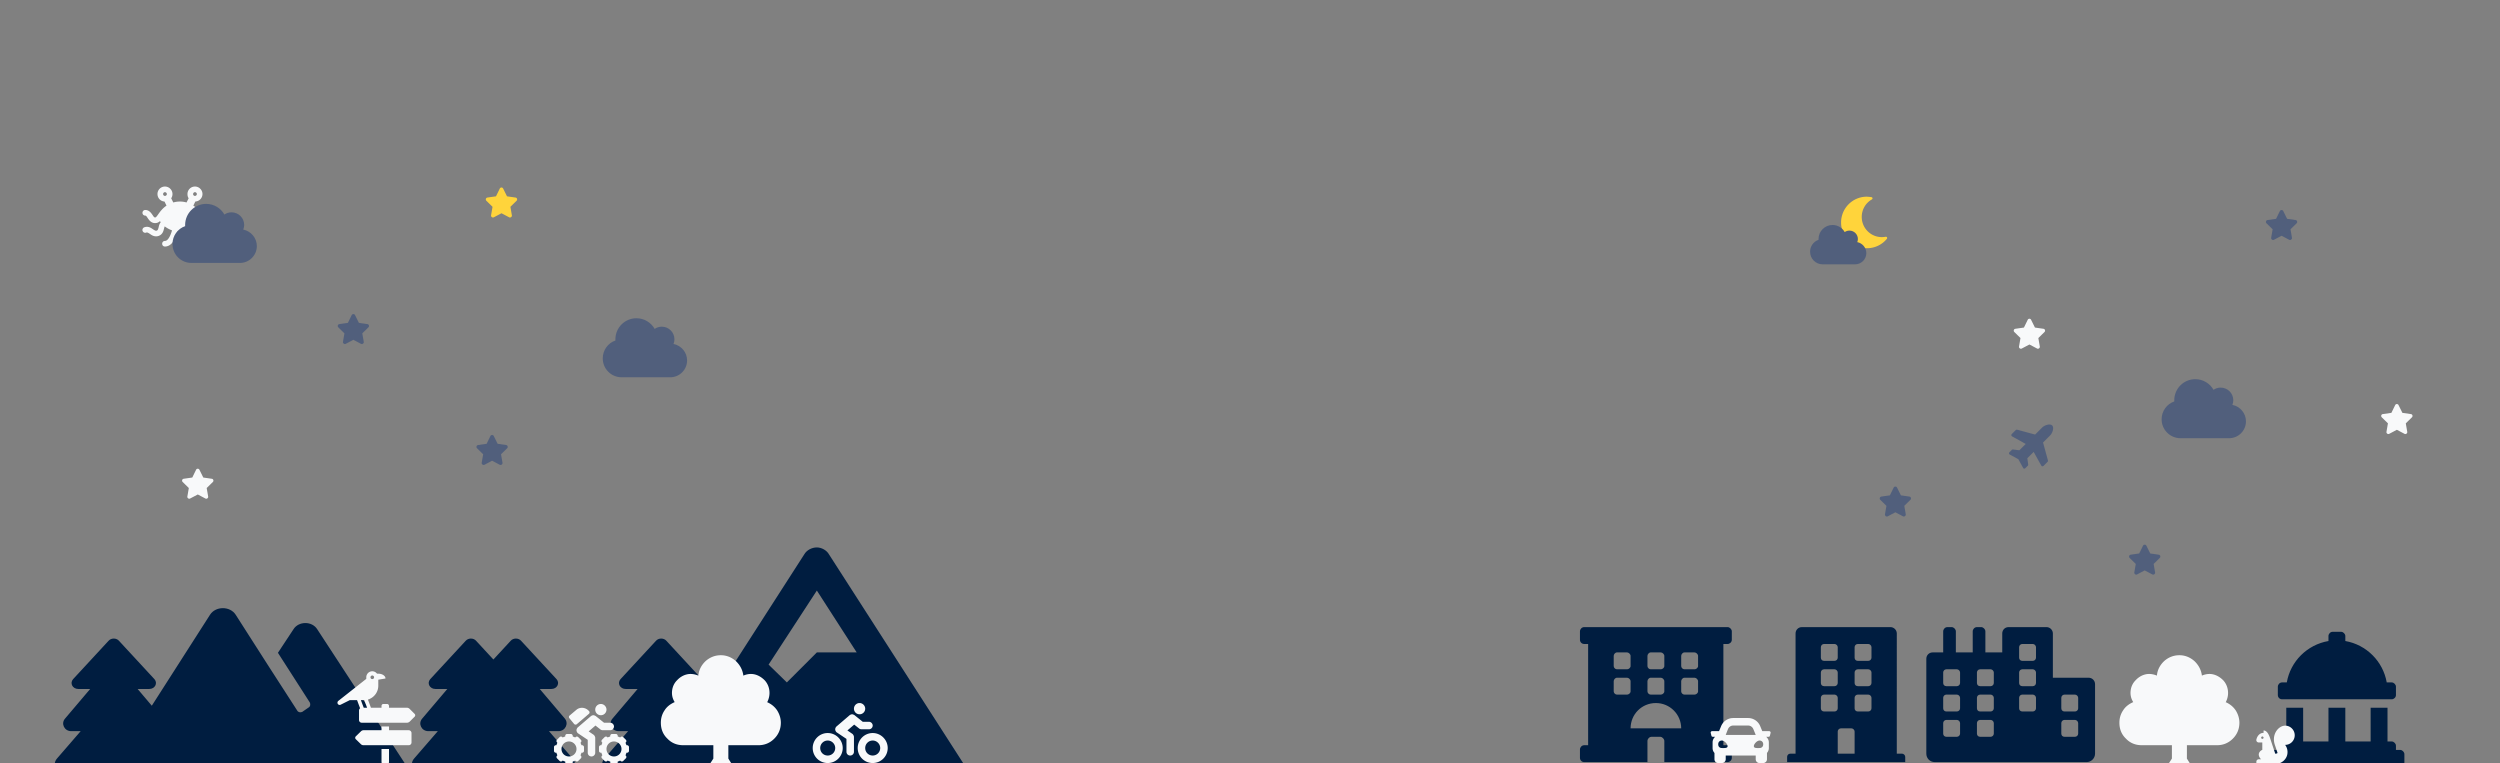 <svg width="2667" height="814" fill="none" xmlns="http://www.w3.org/2000/svg"><rect width="100%" height="100%" fill="#808080" stroke="none"/><g clip-path="url(#clip0)" fill-rule="evenodd" clip-rule="evenodd"><path d="M884.422 591.5l143.998 224c1.5 2.5 3 6 3 9 0 2-1 5.5-2 7.5-3 5-8.5 8-14 8H726.922c-5 0-11.5-3.5-14-8-.921-1.843-1.842-4.957-1.982-7h-59.159c-8.156 0-12.375-9.563-7.031-15.75L670.063 780h-10.125c-7.313 0-11.25-8.157-6.469-13.5l26.719-31.5h-12.657c-6.187 0-9.281-6.188-5.625-10.407l37.969-41.062c2.813-3.094 8.156-3.094 10.969 0l37.969 41.062c3.656 4.219.562 10.407-5.625 10.407h-12.375l19.83 23.378L857.922 591.5c2.5-4.5 8-7.5 13.5-7.5 5 0 10.5 3 13 7.5zm29.5 104.5l-42.5-66-51.5 79 19.5 19 32-32h42.5zM2551.5 746h-117c-2.53 0-4.5-1.969-4.5-4.5v-9c0-2.25 1.97-4.5 4.5-4.5h5.06c3.94-22.5 21.66-40.219 44.44-44.156V678.5c0-2.25 1.97-4.5 4.5-4.5h9c2.25 0 4.5 2.25 4.5 4.5v5.344c22.5 3.937 40.22 21.656 44.16 44.156h5.34c2.25 0 4.5 2.25 4.5 4.5v9c0 2.531-2.25 4.5-4.5 4.5zm4.5 54h4.5c2.25 0 4.5 2.25 4.5 4.5v9c0 2.531-2.25 4.5-4.5 4.5h-135c-2.53 0-4.5-1.969-4.5-4.5v-9c0-2.25 1.97-4.5 4.5-4.5h4.5v-4.5c0-2.25 1.97-4.5 4.5-4.5h4.5v-36h18v36h27v-36h18v36h27v-36h18v36h4.5c2.25 0 4.5 2.25 4.5 4.5v4.5zM435.5 819.909l-97-148.5c-5.5-9-20-9-25.5 0l-16.5 25 34 53c1 2 .5 4.5-1.5 5.5l-6.5 4.5c-2 1-4.5.5-5.5-1.5l-30-46.5-35.5-55.5c-6-9.5-21.5-9.5-27.5 0l-62.044 96.944L146.813 735h12.375c6.187 0 9.281-6.188 5.625-10.407l-37.969-41.062c-2.813-3.094-8.156-3.094-10.969 0l-37.969 41.062C74.25 728.812 77.344 735 83.531 735h12.657l-26.719 31.5c-4.781 5.343-.844 13.5 6.469 13.5h10.125L60.75 809.25c-5.343 6.187-1.125 15.75 7.031 15.75h50.058c-.49 7.836 5.821 15.409 15.161 15.409h290.5c11 0 18-11.5 12-20.5zm1412-137.409c0 2.531-2.25 4.5-4.5 4.5h-4.5v108h4.5c2.25 0 4.5 2.25 4.5 4.5v9c0 2.531-2.25 4.5-4.5 4.5h-67.5v-22.5c0-2.25-2.25-4.5-4.5-4.5h-9c-2.53 0-4.5 2.25-4.5 4.5V813H1690c-2.53 0-4.5-1.969-4.5-4.5v-9c0-2.25 1.97-4.5 4.5-4.5h4.22V687H1690c-2.53 0-4.5-1.969-4.5-4.5v-9c0-2.25 1.97-4.5 4.5-4.5h153c2.25 0 4.5 2.25 4.5 4.5v9zm-86.62 13.5c-1.69 0-3.38 1.968-3.38 3.656v10.969c0 1.687 1.69 3.375 3.38 3.375h10.96c1.69 0 3.66-1.688 3.66-3.375v-10.969c0-1.688-1.97-3.656-3.66-3.656h-10.96zm0 27c-1.69 0-3.38 1.968-3.38 3.656v10.969c0 1.687 1.69 3.375 3.38 3.375h10.96c1.69 0 3.66-1.688 3.66-3.375v-10.969c0-1.688-1.97-3.656-3.66-3.656h-10.96zm-36-27c-1.69 0-3.38 1.968-3.38 3.656v10.969c0 1.687 1.69 3.375 3.38 3.375h10.96c1.69 0 3.66-1.688 3.66-3.375v-10.969c0-1.688-1.97-3.656-3.66-3.656h-10.96zm0 45h10.96c1.69 0 3.66-1.688 3.66-3.375v-10.969c0-1.688-1.97-3.656-3.66-3.656h-10.96c-1.69 0-3.38 1.968-3.38 3.656v10.969c0 1.687 1.69 3.375 3.38 3.375zm41.62 9c-15.19 0-27 12.093-27 27h54c0-14.907-12.09-27-27-27zm41.34-9c1.69 0 3.66-1.688 3.66-3.375v-10.969c0-1.688-1.97-3.656-3.66-3.656h-10.96c-1.69 0-3.38 1.968-3.38 3.656v10.969c0 1.687 1.69 3.375 3.38 3.375h10.96zm0-27c1.69 0 3.66-1.688 3.66-3.375v-10.969c0-1.688-1.97-3.656-3.66-3.656h-10.96c-1.69 0-3.38 1.968-3.38 3.656v10.969c0 1.687 1.69 3.375 3.38 3.375h10.96zm420.41 9H2190v-47.25c0-3.657-3.09-6.75-6.75-6.75h-40.5c-3.94 0-6.75 3.093-6.75 6.75V696h-18v-22.5c0-2.25-2.25-4.5-4.5-4.5h-4.5c-2.53 0-4.5 2.25-4.5 4.5V696h-18v-22.5c0-2.25-2.25-4.5-4.5-4.5h-4.5c-2.53 0-4.5 2.25-4.5 4.5V696h-11.25c-3.94 0-6.75 3.093-6.75 6.75V804c0 5.062 3.94 9 9 9h162c4.78 0 9-3.938 9-9v-74.25c0-3.657-3.09-6.75-6.75-6.75zM2091 782.625c0 1.968-1.69 3.375-3.38 3.375h-11.25c-1.96 0-3.37-1.407-3.37-3.375v-11.25c0-1.688 1.41-3.375 3.37-3.375h11.25c1.69 0 3.38 1.687 3.38 3.375v11.25zm0-27c0 1.968-1.69 3.375-3.38 3.375h-11.25c-1.96 0-3.37-1.407-3.37-3.375v-11.25c0-1.688 1.41-3.375 3.37-3.375h11.25c1.69 0 3.38 1.687 3.38 3.375v11.25zm0-27c0 1.968-1.69 3.375-3.38 3.375h-11.25c-1.96 0-3.37-1.407-3.37-3.375v-11.25c0-1.688 1.41-3.375 3.37-3.375h11.25c1.69 0 3.38 1.687 3.38 3.375v11.25zm36 54c0 1.968-1.69 3.375-3.38 3.375h-11.25c-1.96 0-3.37-1.407-3.37-3.375v-11.25c0-1.688 1.41-3.375 3.37-3.375h11.25c1.69 0 3.38 1.687 3.38 3.375v11.25zm0-27c0 1.968-1.69 3.375-3.38 3.375h-11.25c-1.96 0-3.37-1.407-3.37-3.375v-11.25c0-1.688 1.41-3.375 3.37-3.375h11.25c1.69 0 3.38 1.687 3.38 3.375v11.25zm0-27c0 1.968-1.69 3.375-3.38 3.375h-11.25c-1.96 0-3.37-1.407-3.37-3.375v-11.25c0-1.688 1.41-3.375 3.37-3.375h11.25c1.69 0 3.38 1.687 3.38 3.375v11.25zm45 27c0 1.968-1.69 3.375-3.38 3.375h-11.25c-1.96 0-3.37-1.407-3.37-3.375v-11.25c0-1.688 1.41-3.375 3.37-3.375h11.25c1.69 0 3.38 1.687 3.38 3.375v11.25zm0-27c0 1.968-1.69 3.375-3.38 3.375h-11.25c-1.96 0-3.37-1.407-3.37-3.375v-11.25c0-1.688 1.41-3.375 3.37-3.375h11.25c1.69 0 3.38 1.687 3.38 3.375v11.25zm0-27c0 1.968-1.69 3.375-3.38 3.375h-11.25c-1.96 0-3.37-1.407-3.37-3.375v-11.25c0-1.688 1.41-3.375 3.37-3.375h11.25c1.69 0 3.38 1.687 3.38 3.375v11.25zm45 81c0 1.968-1.69 3.375-3.38 3.375h-11.25c-1.96 0-3.37-1.407-3.37-3.375v-11.25c0-1.688 1.41-3.375 3.37-3.375h11.25c1.69 0 3.38 1.687 3.38 3.375v11.25zm0-27c0 1.968-1.69 3.375-3.38 3.375h-11.25c-1.96 0-3.37-1.407-3.37-3.375v-11.25c0-1.688 1.41-3.375 3.37-3.375h11.25c1.69 0 3.38 1.687 3.38 3.375v11.25zM2023.5 804h5.62c1.69 0 3.38 1.688 3.38 3.375V813h-126v-5.625c0-1.687 1.41-3.375 3.37-3.375h5.63V675.75c0-3.656 2.81-6.75 6.75-6.75h94.5c3.66 0 6.75 3.094 6.75 6.75V804zm-77.63-117c-1.96 0-3.37 1.688-3.37 3.375v11.25c0 1.969 1.41 3.375 3.37 3.375h11.25c1.69 0 3.38-1.406 3.38-3.375v-11.25c0-1.687-1.69-3.375-3.38-3.375h-11.25zm0 27c-1.96 0-3.37 1.688-3.37 3.375v11.25c0 1.969 1.41 3.375 3.37 3.375h11.25c1.69 0 3.38-1.406 3.38-3.375v-11.25c0-1.687-1.69-3.375-3.38-3.375h-11.25zm0 45h11.25c1.69 0 3.38-1.406 3.38-3.375v-11.25c0-1.687-1.69-3.375-3.38-3.375h-11.25c-1.96 0-3.37 1.688-3.37 3.375v11.25c0 1.969 1.41 3.375 3.37 3.375zm14.63 45h18v-23.625c0-1.687-1.69-3.375-3.38-3.375h-11.25c-1.96 0-3.37 1.688-3.37 3.375V804zm32.62-45c1.69 0 3.38-1.406 3.38-3.375v-11.25c0-1.687-1.69-3.375-3.38-3.375h-11.25c-1.96 0-3.37 1.688-3.37 3.375v11.25c0 1.969 1.41 3.375 3.37 3.375h11.25zm0-27c1.69 0 3.38-1.406 3.38-3.375v-11.25c0-1.687-1.69-3.375-3.38-3.375h-11.25c-1.96 0-3.37 1.688-3.37 3.375v11.25c0 1.969 1.41 3.375 3.37 3.375h11.25zm0-27c1.69 0 3.38-1.406 3.38-3.375v-11.25c0-1.687-1.69-3.375-3.38-3.375h-11.25c-1.96 0-3.37 1.688-3.37 3.375v11.25c0 1.969 1.41 3.375 3.37 3.375h11.25zM585.656 780l25.313 29.25c5.344 6.187 1.125 15.75-7.031 15.75H448.781c-8.156 0-12.375-9.563-7.031-15.75L467.063 780h-10.125c-7.313 0-11.25-8.157-6.469-13.5l26.719-31.5h-12.657c-6.187 0-9.281-6.188-5.625-10.407l37.969-41.062c2.813-3.094 8.156-3.094 10.969 0l18.516 20.024 18.515-20.024c2.813-3.094 8.156-3.094 10.969 0l37.969 41.062c3.656 4.219.562 10.407-5.625 10.407h-12.375l26.718 31.5c4.5 5.343.563 13.5-6.75 13.5h-10.125z" fill="#001D40"/><path d="M529.125 209.437l4.062-8.312c.75-1.5 2.875-1.438 3.563 0l4.125 8.312L550 210.75c1.625.25 2.25 2.25 1.062 3.437l-6.562 6.438 1.562 9.062c.25 1.625-1.5 2.875-2.937 2.125L535 227.5l-8.188 4.312c-1.437.75-3.187-.5-2.937-2.125l1.562-9.062-6.562-6.438c-1.188-1.187-.563-3.187 1.062-3.437l9.188-1.313zm1483.835 45.281c-5.16 6.338-12.89 10.097-21.38 10.097a27.418 27.418 0 0 1-27.5-27.5c0-15.146 12.25-27.5 27.5-27.5l.8.058c1.36.094 3.08.214 4.15.48 1.18.214 1.5 1.718.43 2.363-6.77 3.867-10.85 10.957-10.85 18.691 0 13.535 12.24 23.74 25.56 21.162 1.18-.214 2.04 1.182 1.29 2.149z" fill="#FFD43B"/><path d="M230 242.5c-4.125-1.5-7.125.5-9.375 2.125-2.125 1.375-3 1.75-4 1.375s-1.375-1.125-2-3.625c-.375-1.75-.875-3.75-2.25-5.375.375-.375.625-.75.875-1.125 1.25 1.25 2.875 2.125 5.25 2.125 4.048 0 6.17-3.009 7.665-5.13l.085-.12c1.25-2 1.875-2.75 2.75-2.75 1.625 0 3-1.25 3-3 0-1.625-1.375-3-3-3-4.096 0-6.218 3.019-7.709 5.14l-.052.074-.114.161c-1.25 2-1.875 2.625-2.625 2.625-.97 0-1.987-1.418-3.431-3.432-1.905-2.656-4.553-6.349-8.819-9.193l2.125-4.375c4.25-.25 7.625-3.75 7.625-8 0-4.375-3.625-8-8-8-4.5 0-8 3.625-8 8 0 1.75.375 3.25 1.25 4.5L199 216c-2.125-.625-4.5-1-7-1-2.625 0-5 .375-7.125 1l-2.25-4.5c.875-1.25 1.375-2.75 1.375-4.5 0-4.375-3.625-8-8-8-4.5 0-8 3.625-8 8 0 4.25 3.25 7.75 7.5 8l2.125 4.375c-4.329 2.886-6.992 6.646-8.878 9.31-1.383 1.952-2.348 3.315-3.247 3.315-.875 0-1.5-.625-2.75-2.625l-.17-.242c-1.491-2.121-3.609-5.133-7.58-5.133-1.75 0-3 1.375-3 3 0 1.75 1.25 3 3 3 .75 0 1.375.75 2.625 2.75l.082.117c1.496 2.121 3.62 5.133 7.793 5.133 2.25 0 3.875-.875 5.125-2.125.25.375.5.75.875 1.125-1.375 1.625-1.875 3.625-2.25 5.375-.625 2.5-1 3.25-2 3.625s-1.875 0-4-1.375C161 243 158 241 153.875 242.5c-1.5.625-2.375 2.375-1.75 3.875.625 1.625 2.375 2.375 3.875 1.75 1-.375 1.75 0 3.875 1.375 1.75 1.25 3.875 2.625 6.625 2.625.875 0 1.875-.125 2.875-.5 4.125-1.625 5-5.125 5.625-7.875.25-1 .5-1.75.75-2.25 2.125 1.625 4.625 3.125 7.75 4.25-1.25 4.625-4 11.25-7.5 11.25-1.75 0-3 1.375-3 3 0 1.75 1.25 3 3 3 8.25 0 12.125-11 13.375-16.125C190.25 247 191 247 192 247c.875 0 1.625 0 2.5-.125C195.75 252 199.625 263 208 263c1.625 0 3-1.25 3-3 0-1.625-1.375-3-3-3-3.5 0-6.375-6.625-7.625-11.25 3.125-1.125 5.625-2.625 7.75-4.25.25.5.5 1.25.75 2.25.625 2.75 1.625 6.25 5.625 7.875 1 .375 2 .5 2.875.5 2.75 0 4.875-1.375 6.625-2.625 2.125-1.375 2.875-1.75 3.875-1.375 1.5.625 3.25-.125 3.875-1.75.625-1.5-.25-3.25-1.75-3.875zM208 205c1 0 2 1 2 2 0 1.125-1 2-2 2-1.125 0-2-.875-2-2 0-1 .875-2 2-2zm-32 0c1 0 2 1 2 2 0 1.125-1 2-2 2-1.125 0-2-.875-2-2 0-1 .875-2 2-2zm642.25 544c4.5 2 8 4.75 10.75 8.75 2.5 4 4 8.5 4 13.25 0 6.75-2.5 12.5-7 17-4.75 4.75-10.5 7-17 7h-32v14.25l7.5 12c1.25 2.75-.75 6-3.75 6H757c-3 0-5-3.25-3.75-6l7.75-12V795h-32c-6.75 0-12.5-2.25-17-7-4.75-4.5-7-10.25-7-17 0-4.75 1.25-9.25 4-13.25 2.5-4 6.25-6.75 10.75-8.75-2.5-4-3.25-8-2.75-12.25s2.25-8 5.25-11c2.75-3 6.25-5.25 10.25-6.25s8.25-.5 12.5 1.25c.5-6 3.25-11.25 7.75-15.5 4.5-4 10-6.25 16.25-6.25 6 0 11.5 2.25 16 6.25 4.5 4.25 7.25 9.5 8 15.5 4-1.75 8.25-2.25 12.25-1.25s7.5 3.25 10.5 6.25c2.75 3 4.5 6.75 5 11S820.5 745 818.5 749h-.25zm-414.688-30.312h-1.361c-1.121-1.522-2.963-2.563-5.045-2.563a6.374 6.374 0 0 0-6.406 6.406v1.682l-29.789 23.463c-.561.4-.961 1.281-.961 1.922 0 1.841 1.842 2.963 3.443 2.162l9.77-4.885h7.687l3.251 8.741A2.998 2.998 0 0 0 383 758v10c0 1.75 1.25 3 3 3h48.125c1 0 2-.375 2.875-1.125l5.375-5.375c.75-.75.75-2.125 0-2.875L437 756.25c-.75-.75-1.875-1.25-2.875-1.25H415v-2c0-1-1-2-2-2h-4c-1.125 0-2 1-2 2v2h-11.28l-3.208-8.686c6.326-1.921 11.05-7.767 11.05-14.814v-6.406l7.688-1.282c0-2.802-3.443-5.124-7.688-5.124zM391.609 755h-3.578l-3.047-8.125h3.604l3.021 8.125zm5.547-30.547c-1.121 0-1.922-.801-1.922-1.922 0-1.041.801-1.922 1.922-1.922 1.041 0 1.922.881 1.922 1.922 0 1.121-.881 1.922-1.922 1.922zM409 815c-1.125 0-2-.875-2-2v-14h8v14c0 1.125-1 2-2 2h-4zm6-36h21c1.625 0 3 1.375 3 3v10c0 1.75-1.375 3-3 3h-48.25c-1 0-2-.375-2.75-1.125l-5.5-5.375c-.75-.75-.75-2.125 0-2.875l5.5-5.375c.75-.75 1.75-1.25 2.75-1.25H407v-4h8v4zm232-22c0 3.375-2.75 6-6 6-3.375 0-6-2.625-6-6 0-3.25 2.625-6 6-6 3.25 0 6 2.75 6 6zm-31.75 15.625c-.75.625-2 .5-2.75-.25l-5.125-6.25a1.98 1.98 0 0 1 .25-2.75l7.25-6.125c4-3.375 10-2.75 13.625 1.5.625.75.625 2-.25 2.75l-13 11.125zm5 22.375h.75c1 0 2 1 2 2v4c0 1.125-1 2-2 2h-.75c-.125.875-.625 2-1 2.625l.375.5c.375.375.625 1 .625 1.375 0 .5-.25 1.125-.625 1.5l-2.75 2.75c-.375.375-1 .625-1.5.625-.375 0-1-.25-1.375-.625l-.5-.375c-.625.375-1.75.875-2.5 1V813c0 1.125-1 2-2 2h-4c-1.125 0-2-.875-2-2v-.625c-.875-.125-2-.625-2.625-1l-.5.375c-.375.375-1 .625-1.375.625-.5 0-1.125-.25-1.5-.625l-2.75-2.75c-.375-.375-.625-1-.625-1.5 0-.375.25-1 .625-1.375l.375-.5c-.375-.625-.875-1.75-1-2.625H593c-1.125 0-2-.875-2-2v-4c0-1 .875-2 2-2h.625c.125-.75.625-1.875 1-2.5l-.375-.5c-.375-.375-.625-1-.625-1.375 0-.5.25-1.125.625-1.5l2.75-2.75c.375-.375 1-.625 1.5-.625.375 0 1 .25 1.375.625l.5.375c.625-.375 1.75-.875 2.625-1V785c0-1 .875-2 2-2h4c1 0 2 1 2 2v.75c.75.125 1.875.625 2.5 1l.5-.375c.375-.375 1-.625 1.375-.625.5 0 1.125.25 1.5.625l2.75 2.75c.375.375.625 1 .625 1.5 0 .375-.25 1-.625 1.375l-.375.5c.375.625.875 1.75 1 2.5zM599 799c0 4.5 3.5 8 8 8 4.375 0 8-3.5 8-8 0-4.375-3.625-8-8-8-4.5 0-8 3.625-8 8zm69.25-4h.75c1 0 2 1 2 2v4c0 1.125-1 2-2 2h-.75c-.125.875-.625 2-1 2.625l.375.5c.375.375.625 1 .625 1.375 0 .5-.25 1.125-.625 1.5l-2.75 2.75c-.375.375-1 .625-1.5.625-.375 0-1-.25-1.375-.625l-.5-.375c-.625.375-1.75.875-2.5 1V813c0 1.125-1 2-2 2h-4c-1.125 0-2-.875-2-2v-.625c-.875-.125-2-.625-2.625-1l-.5.375c-.375.375-1 .625-1.375.625-.5 0-1.125-.25-1.5-.625l-2.75-2.75c-.375-.375-.625-1-.625-1.5 0-.375.25-1 .625-1.375l.375-.5c-.375-.625-.875-1.75-1-2.625H641c-1.125 0-2-.875-2-2v-4c0-1 .875-2 2-2h.625c.125-.75.625-1.875 1-2.5l-.375-.5c-.375-.375-.625-1-.625-1.375 0-.5.25-1.125.625-1.5l2.75-2.75c.375-.375 1-.625 1.5-.625.375 0 1 .25 1.375.625l.5.375c.625-.375 1.75-.875 2.625-1V785c0-1 .875-2 2-2h4c1 0 2 1 2 2v.75c.75.125 1.875.625 2.5 1l.5-.375c.375-.375 1-.625 1.375-.625.5 0 1.125.25 1.5.625l2.75 2.75c.375.375.625 1 .625 1.5 0 .375-.25 1-.625 1.375l-.375.5c.375.625.875 1.75 1 2.5zM647 799c0 4.5 3.5 8 8 8 4.375 0 8-3.5 8-8 0-4.375-3.625-8-8-8-4.5 0-8 3.625-8 8zm-4.125-20c-.75 0-1.875-.375-2.375-.875L635.25 774l-7.25 6.25 5.125 3.5c1 .625 1.75 2.125 1.875 3.25v16c0 2.25-1.875 4-4 4-2.25 0-4-1.75-4-4v-13.75l-10.25-6.875c-1-.625-1.75-2.125-1.75-3.375 0-1 .625-2.375 1.375-3l14-12c.625-.5 1.75-1 2.625-1 .75 0 1.875.5 2.5.875l8.875 7.125H651c2.125 0 4 1.875 4 4 0 2.25-1.875 4-4 4h-8.125zM923 756c0 3.375-2.75 6-6 6-3.375 0-6-2.625-6-6 0-3.25 2.625-6 6-6 3.25 0 6 2.75 6 6zm-4.125 22c-.75 0-1.875-.375-2.375-.875L911.25 773l-7.25 6.25 5.125 3.5c1 .625 1.75 2.125 1.875 3.25v16c0 2.25-1.875 4-4 4-2.25 0-4-1.75-4-4v-13.75l-10.25-6.875c-1-.625-1.75-2.125-1.75-3.375 0-1 .625-2.375 1.375-3l14-12c.625-.5 1.75-1 2.625-1 .75 0 1.875.5 2.5.875l8.875 7.125H927c2.125 0 4 1.875 4 4 0 2.25-1.875 4-4 4h-8.125zM915 798c0-8.75 7.125-16 16-16 8.75 0 16 7.25 16 16 0 8.875-7.25 16-16 16-8.875 0-16-7.125-16-16zm8 0c0 4.5 3.5 8 8 8 4.375 0 8-3.5 8-8 0-4.375-3.625-8-8-8-4.5 0-8 3.625-8 8zm-56 0c0-8.75 7.125-16 16-16 8.75 0 16 7.25 16 16 0 8.875-7.25 16-16 16-8.875 0-16-7.125-16-16zm8 0c0 4.5 3.5 8 8 8 4.375 0 8-3.5 8-8 0-4.375-3.625-8-8-8-4.5 0-8 3.625-8 8zm1534.64 12h2.49c-1.53-1.442-2.49-3.364-2.49-5.125 0-2.083 1.76-4.165 3.77-4.885v-7.928h-3.77c-1.68 0-2.88-1.441-2.56-3.043.88-3.924 3.6-7.207 7.69-7.207v-2.562c3.84 0 5.92 5.044 7.12 8.728l5.21 15.695c.16.321.48.561.8.401l1.28-.401c.32-.08.48-.48.4-.8l-2.8-8.329c-3.76-11.371 4.08-20.419 11.05-20.419 5.61 0 10.17 4.644 10.17 10.25 0 5.685-4.56 10.25-10.17 10.25h-.08c1.68 2.242 2.64 4.964 2.56 8.007-.08 7.047-6.32 12.493-13.45 12.493h-18.5c-.72 0-1.28-.561-1.28-1.282v-1.281c0-1.361 1.12-2.562 2.56-2.562zm3.85-24.344c-.72 0-1.28.64-1.28 1.281 0 .721.56 1.281 1.28 1.281.64 0 1.28-.56 1.28-1.281 0-.641-.64-1.281-1.28-1.281zM2385 757.75c-2.75-4-6.25-6.75-10.75-8.75h.25c2-4 2.75-8 2.25-12.25s-2.25-8-5-11c-3-3-6.5-5.25-10.5-6.25s-8.25-.5-12.25 1.25c-.75-6-3.5-11.25-8-15.5-4.5-4-10-6.25-16-6.25-6.25 0-11.75 2.25-16.25 6.25-4.5 4.25-7.25 9.5-7.75 15.5-4.25-1.75-8.5-2.25-12.5-1.25s-7.5 3.25-10.25 6.25c-3 3-4.75 6.75-5.25 11s.25 8.25 2.75 12.25c-4.5 2-8.25 4.75-10.75 8.75-2.75 4-4 8.5-4 13.25 0 6.75 2.25 12.5 7 17 4.5 4.75 10.25 7 17 7h32v14.25l-7.75 12c-1.25 2.75.75 6 3.75 6h23.75c3 0 5-3.25 3.75-6l-7.5-12V795h32c6.5 0 12.25-2.25 17-7 4.5-4.5 7-10.25 7-17 0-4.75-1.5-9.25-4-13.25zM1880 780h7.38c1 0 1.75 1 1.5 1.875l-.75 3c-.13.75-.75 1.125-1.38 1.125h-2.62c1.75 1.5 2.87 3.625 2.87 6v6c0 2.125-.87 3.875-2 5.25V810c0 2.25-1.87 4-4 4h-4c-2.25 0-4-1.75-4-4v-4h-32v4c0 2.25-1.87 4-4 4h-4c-2.25 0-4-1.75-4-4v-6.75c-1.25-1.375-2-3.125-2-5.25v-6c0-2.375 1-4.5 2.75-6h-2.5c-.75 0-1.37-.375-1.5-1.125l-.75-3c-.25-.875.5-1.875 1.5-1.875h7.38l2.12-5.125c2.13-5.375 7.25-8.875 13-8.875h15.88c5.75 0 10.87 3.5 13 8.875L1880 780zm-31-6c-2.5 0-4.62 1.5-5.62 3.875L1841 784h32l-2.5-6.125c-1-2.375-3.12-3.875-5.62-3.875H1849zm-16 20c0 2.5 1.5 4 4 4 .28 0 .57.005.87.01 2.3.04 5.13.089 5.13-2.01 0-2.375-3.62-6-6-6-2.5 0-4 1.625-4 4zm43.08 4.01c.32-.005.63-.01.92-.01 2.38 0 4-1.5 4-4 0-2.375-1.62-4-4-4-2.5 0-6 3.625-6 6 0 2.096 2.73 2.05 5.08 2.01zM205.125 509.437l4.063-8.312c.75-1.5 2.875-1.438 3.562 0l4.125 8.312L226 510.75c1.625.25 2.25 2.25 1.062 3.437l-6.562 6.438 1.563 9.062c.25 1.625-1.5 2.875-2.938 2.125L211 527.5l-8.187 4.312c-1.438.75-3.188-.5-2.938-2.125l1.562-9.062-6.562-6.438c-1.188-1.187-.563-3.187 1.062-3.437l9.188-1.313zM2163.19 341.125l-4.06 8.312-9.19 1.313c-1.63.25-2.25 2.25-1.06 3.437l6.56 6.438-1.56 9.062c-.25 1.625 1.5 2.875 2.93 2.125l8.19-4.312 8.13 4.312c1.43.75 3.18-.5 2.93-2.125l-1.56-9.062 6.56-6.438c1.19-1.187.57-3.187-1.06-3.437l-9.12-1.313-4.13-8.312c-.69-1.438-2.81-1.5-3.56 0zm387.94 99.312l4.06-8.312c.75-1.5 2.87-1.438 3.56 0l4.13 8.312 9.12 1.313c1.63.25 2.25 2.25 1.06 3.437l-6.56 6.438 1.56 9.062c.25 1.625-1.5 2.875-2.93 2.125L2557 458.5l-8.19 4.312c-1.43.75-3.18-.5-2.93-2.125l1.56-9.062-6.56-6.438c-1.19-1.187-.57-3.187 1.06-3.437l9.19-1.313z" fill="#F8F9FA"/><path d="M260.5 240c0 1.828-.422 3.375-.984 4.921 8.296 1.688 14.484 9 14.484 17.579 0 9.984-8.156 18-18 18h-51.75c-11.25 0-20.25-9-20.25-20.25 0-8.719 5.625-16.313 13.5-18.985V240c0-12.375 9.984-22.5 22.5-22.5 8.297 0 15.609 4.64 19.406 11.39 2.11-1.547 4.782-2.39 7.594-2.39 7.453 0 13.5 6.046 13.5 13.5zm459 122c0 1.828-.422 3.375-.984 4.921 8.296 1.688 14.484 9 14.484 17.579 0 9.984-8.156 18-18 18h-51.75c-11.25 0-20.25-9-20.25-20.25 0-8.719 5.625-16.313 13.5-18.985V362c0-12.375 9.984-22.5 22.5-22.5 8.297 0 15.609 4.64 19.406 11.39 2.11-1.547 4.782-2.39 7.594-2.39 7.453 0 13.5 6.046 13.5 13.5zM523.188 465.125l-4.063 8.312-9.187 1.313c-1.626.25-2.25 2.25-1.063 3.437l6.563 6.438-1.563 9.062c-.25 1.625 1.5 2.875 2.937 2.125L525 491.5l8.125 4.312c1.437.75 3.187-.5 2.937-2.125l-1.562-9.062 6.562-6.438c1.188-1.187.563-3.187-1.062-3.437l-9.125-1.313-4.125-8.312c-.688-1.438-2.812-1.5-3.562 0zM371.125 344.437l4.063-8.312c.75-1.5 2.874-1.438 3.562 0l4.125 8.312L392 345.75c1.625.25 2.25 2.25 1.062 3.437l-6.562 6.438 1.562 9.062c.25 1.625-1.5 2.875-2.937 2.125L377 362.5l-8.188 4.312c-1.437.75-3.187-.5-2.937-2.125l1.563-9.062-6.563-6.438c-1.187-1.187-.563-3.187 1.063-3.437l9.187-1.313zm1610.215-86.156c.38-1.031.66-2.062.66-3.281 0-4.969-4.03-9-9-9-1.88 0-3.66.562-5.06 1.594-2.53-4.5-7.41-7.594-12.94-7.594-8.34 0-15 6.75-15 15v.844c-5.25 1.781-9 6.844-9 12.656 0 7.5 6 13.5 13.5 13.5h34.5c6.56 0 12-5.344 12-12 0-5.719-4.12-10.594-9.66-11.719zM2382.5 427c0 1.828-.42 3.375-.98 4.921 8.29 1.688 14.48 9 14.48 17.579 0 9.984-8.16 18-18 18h-51.75c-11.25 0-20.25-9-20.25-20.25 0-8.719 5.62-16.313 13.5-18.985V427c0-12.375 9.98-22.5 22.5-22.5 8.3 0 15.61 4.64 19.41 11.39 2.11-1.547 4.78-2.39 7.59-2.39 7.45 0 13.5 6.046 13.5 13.5zm-362.31 93.125l-4.07 8.312-9.18 1.313c-1.63.25-2.25 2.25-1.06 3.437l6.56 6.438-1.56 9.062c-.26 1.625 1.5 2.875 2.93 2.125l8.19-4.312 8.12 4.312c1.44.75 3.19-.5 2.94-2.125l-1.56-9.062 6.56-6.438c1.19-1.187.56-3.187-1.06-3.437l-9.12-1.313-4.13-8.312c-.69-1.438-2.81-1.5-3.56 0zm150.86-56.532l7.62-7.623c2.32-2.32 8.29-4.442 10.61-2.121 2.38 2.386.19 8.286-2.13 10.606l-7.62 7.624 5.24 19.158c.13.53 0 1.06-.4 1.458l-4.31 4.309c-.73.729-1.92.597-2.39-.265l-8.15-14.65-6.76 6.761.93 6.762c.06.464-.07.862-.4 1.193l-2.65 2.652c-.73.729-1.86.663-2.32-.199l-5.11-9.347-9.28-5.038c-.86-.464-.99-1.657-.26-2.387l2.65-2.651c.33-.332.79-.398 1.26-.332l6.69.862 6.77-6.762-14.59-8.087c-.86-.464-1.06-1.724-.33-2.453l4.31-4.309c.33-.331 1.06-.53 1.52-.331l19.1 5.17zm115.14 118.532l-4.07 8.312-9.18 1.313c-1.63.25-2.25 2.25-1.06 3.437l6.56 6.438-1.56 9.062c-.26 1.625 1.5 2.875 2.93 2.125l8.19-4.312 8.12 4.312c1.44.75 3.19-.5 2.94-2.125l-1.56-9.062 6.56-6.438c1.19-1.187.56-3.187-1.06-3.437l-9.12-1.313-4.13-8.312c-.69-1.438-2.81-1.5-3.56 0zm141.93-348.688l4.07-8.312c.75-1.5 2.87-1.438 3.56 0l4.13 8.312 9.12 1.313c1.62.25 2.25 2.25 1.06 3.437l-6.56 6.438 1.56 9.062c.25 1.625-1.5 2.875-2.94 2.125L2434 251.5l-8.19 4.312c-1.43.75-3.19-.5-2.93-2.125l1.56-9.062-6.56-6.438c-1.19-1.187-.57-3.187 1.06-3.437l9.18-1.313z" fill="#515F7C"/></g><defs><clipPath id="clip0"><path fill="#fff" d="M0 0h2667v814H0z"/></clipPath></defs></svg>